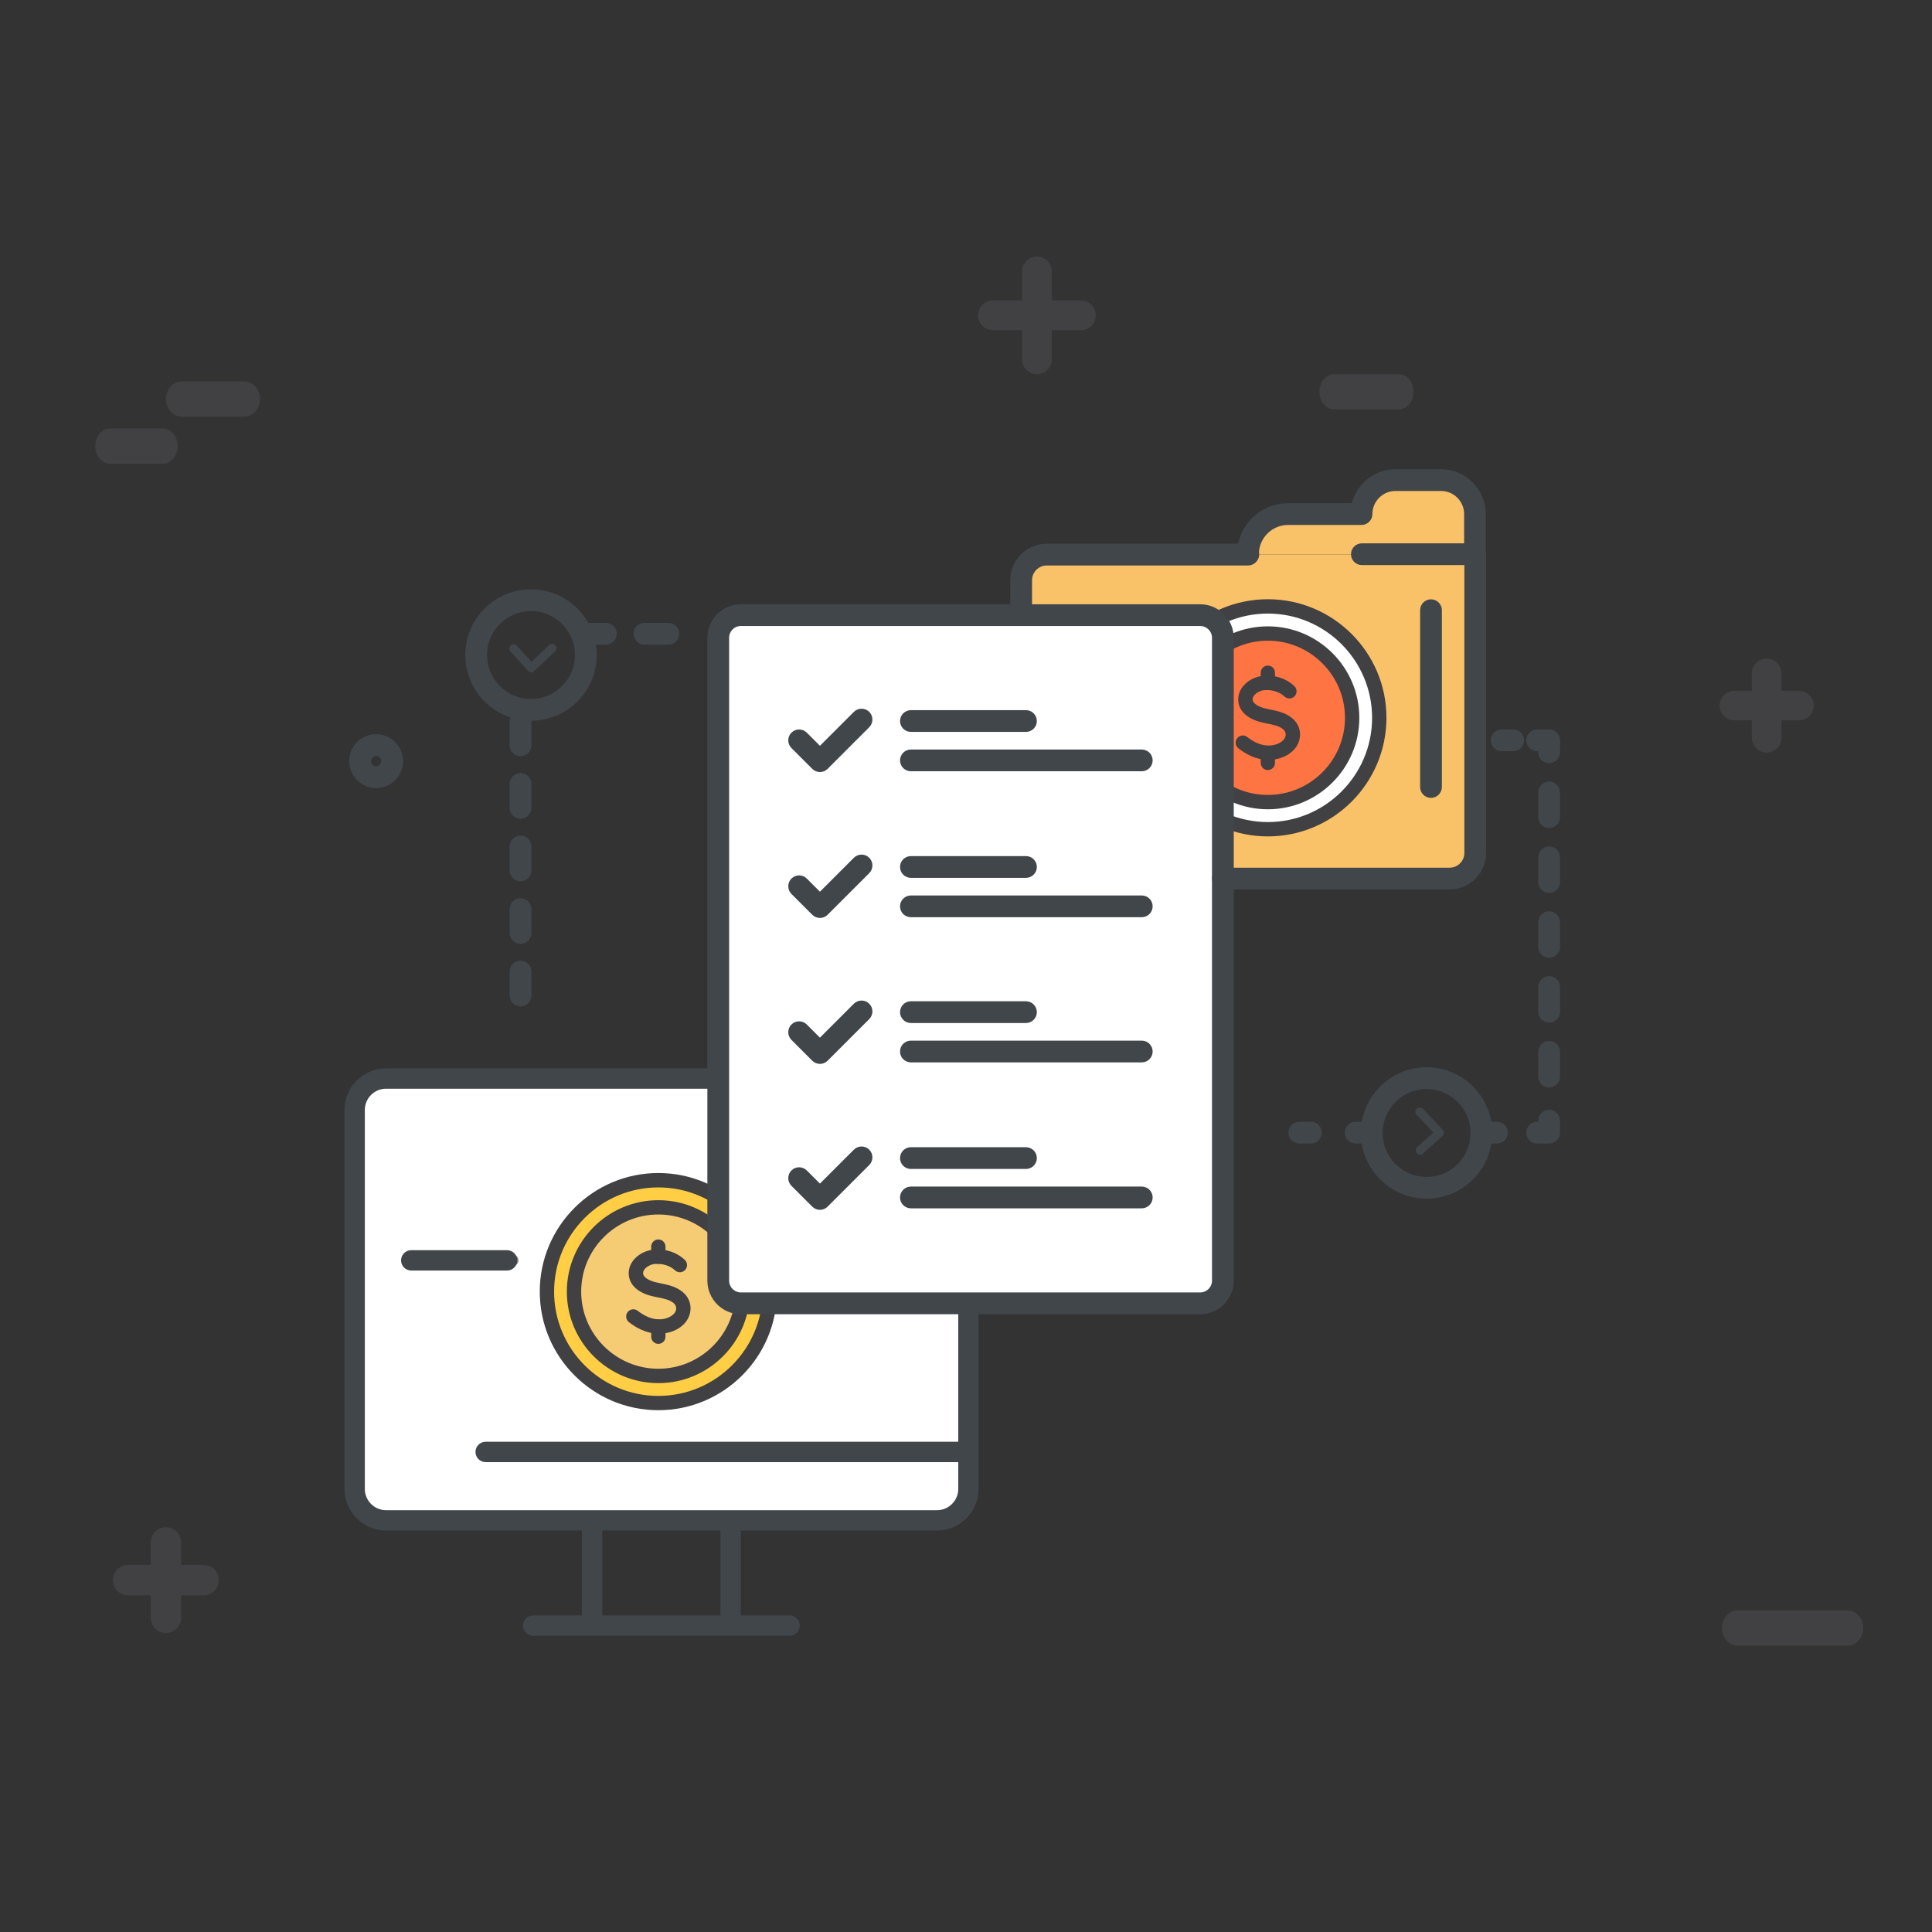 <?xml version="1.0" encoding="utf-8"?>
<!-- Generator: Adobe Illustrator 22.0.1, SVG Export Plug-In . SVG Version: 6.00 Build 0)  -->
<svg version="1.1" id="Layer_1" xmlns="http://www.w3.org/2000/svg" xmlns:xlink="http://www.w3.org/1999/xlink" x="0px" y="0px"
	 viewBox="0 0 50 50" style="enable-background:new 0 0 50 50;" xml:space="preserve">
<rect x="0" y="0" width="50" height="50" fill="#333333" stroke="none"/>
<style type="text/css">
	.st0{fill:#FFFFFF;}
	.st1{fill:#414042;}
	.st2{fill:#9ECFEF;}
	.st3{fill:#FFCE44;}
	.st4{fill:#FFE167;}
	.st5{fill:#F5CC73;}
	.st6{clip-path:url(#SVGID_2_);}
	.st7{clip-path:url(#SVGID_4_);}
	.st8{clip-path:url(#SVGID_6_);}
	.st9{clip-path:url(#SVGID_8_);}
	.st10{clip-path:url(#SVGID_10_);}
	.st11{clip-path:url(#SVGID_12_);}
	.st12{clip-path:url(#SVGID_14_);}
	.st13{clip-path:url(#SVGID_16_);}
	.st14{clip-path:url(#SVGID_18_);}
	.st15{clip-path:url(#SVGID_20_);}
	.st16{clip-path:url(#SVGID_22_);}
	.st17{clip-path:url(#SVGID_24_);}
	.st18{clip-path:url(#SVGID_26_);}
	.st19{clip-path:url(#SVGID_28_);}
	.st20{clip-path:url(#SVGID_30_);}
	.st21{clip-path:url(#SVGID_34_);}
	.st22{clip-path:url(#SVGID_36_);fill:#9ECFEF;}
	.st23{clip-path:url(#SVGID_38_);}
	.st24{clip-path:url(#SVGID_40_);}
	.st25{clip-path:url(#SVGID_42_);}
	.st26{clip-path:url(#SVGID_44_);}
	.st27{clip-path:url(#SVGID_46_);fill:#414042;}
	.st28{clip-path:url(#SVGID_38_);fill-rule:evenodd;clip-rule:evenodd;fill:#414042;}
	.st29{clip-path:url(#SVGID_48_);}
	.st30{clip-path:url(#SVGID_52_);}
	.st31{clip-path:url(#SVGID_56_);}
	.st32{clip-path:url(#SVGID_58_);fill:#F77C4B;}
	.st33{clip-path:url(#SVGID_60_);}
	.st34{clip-path:url(#SVGID_62_);fill:#FFFFFF;}
	.st35{clip-path:url(#SVGID_64_);}
	.st36{clip-path:url(#SVGID_66_);fill:#414042;}
	.st37{clip-path:url(#SVGID_68_);}
	.st38{clip-path:url(#SVGID_70_);fill:#414042;}
	.st39{clip-path:url(#SVGID_72_);}
	.st40{clip-path:url(#SVGID_74_);fill:#414042;}
	.st41{clip-path:url(#SVGID_76_);}
	.st42{clip-path:url(#SVGID_78_);fill:#F77C4B;}
	.st43{clip-path:url(#SVGID_80_);}
	.st44{clip-path:url(#SVGID_82_);fill:#FFFFFF;}
	.st45{clip-path:url(#SVGID_84_);}
	.st46{clip-path:url(#SVGID_86_);fill:#FFFFFF;}
	.st47{clip-path:url(#SVGID_88_);}
	.st48{clip-path:url(#SVGID_90_);fill:#414042;}
	.st49{clip-path:url(#SVGID_92_);}
	.st50{clip-path:url(#SVGID_94_);fill:#414042;}
	.st51{clip-path:url(#SVGID_96_);}
	.st52{clip-path:url(#SVGID_98_);fill:#414042;}
	.st53{clip-path:url(#SVGID_100_);}
	.st54{clip-path:url(#SVGID_102_);fill:#414042;}
	.st55{clip-path:url(#SVGID_104_);}
	.st56{clip-path:url(#SVGID_106_);fill:#414042;}
	.st57{fill:#41464B;}
	.st58{fill:#4CBED8;}
	.st59{fill:#FF7443;}
	.st60{fill:none;stroke:#359CDB;stroke-width:0.393;stroke-linecap:round;stroke-linejoin:round;stroke-miterlimit:10;}
	.st61{fill:#AFAFAF;}
	.st62{fill:#FED65C;}
	.st63{clip-path:url(#SVGID_108_);}
	.st64{fill:#4CBDD8;}
	.st65{fill:#F9D264;}
	.st66{fill:#F9BB7D;}
	.st67{fill:#41464B;stroke:#414042;stroke-width:0.4;stroke-linecap:round;stroke-linejoin:round;stroke-miterlimit:10;}
	.st68{clip-path:url(#SVGID_110_);}
	.st69{clip-path:url(#SVGID_112_);}
	.st70{clip-path:url(#SVGID_114_);}
	.st71{clip-path:url(#SVGID_116_);}
	.st72{clip-path:url(#SVGID_118_);}
	.st73{clip-path:url(#SVGID_120_);}
	.st74{clip-path:url(#SVGID_122_);}
	.st75{clip-path:url(#SVGID_124_);fill:#414042;}
	.st76{clip-path:url(#SVGID_126_);}
	.st77{clip-path:url(#SVGID_128_);}
	.st78{clip-path:url(#SVGID_130_);}
	.st79{clip-path:url(#SVGID_132_);}
	.st80{clip-path:url(#SVGID_134_);}
	.st81{clip-path:url(#SVGID_136_);}
	.st82{clip-path:url(#SVGID_138_);}
	.st83{clip-path:url(#SVGID_140_);}
	.st84{clip-path:url(#SVGID_142_);}
	.st85{clip-path:url(#SVGID_144_);}
	.st86{clip-path:url(#SVGID_146_);}
	.st87{clip-path:url(#SVGID_148_);}
	.st88{clip-path:url(#SVGID_150_);}
	.st89{clip-path:url(#SVGID_152_);fill:#FFFFFF;}
	.st90{clip-path:url(#SVGID_154_);}
	.st91{clip-path:url(#SVGID_156_);}
	.st92{clip-path:url(#SVGID_158_);}
	.st93{clip-path:url(#SVGID_160_);}
	.st94{clip-path:url(#SVGID_162_);}
	.st95{clip-path:url(#SVGID_164_);}
	.st96{clip-path:url(#SVGID_166_);}
	.st97{clip-path:url(#SVGID_168_);}
	.st98{clip-path:url(#SVGID_170_);}
	.st99{clip-path:url(#SVGID_172_);}
	.st100{clip-path:url(#SVGID_174_);}
	.st101{clip-path:url(#SVGID_176_);}
	.st102{clip-path:url(#SVGID_178_);}
	.st103{clip-path:url(#SVGID_180_);fill:#414042;}
	.st104{clip-path:url(#SVGID_182_);}
	.st105{clip-path:url(#SVGID_184_);}
	.st106{clip-path:url(#SVGID_186_);}
	.st107{clip-path:url(#SVGID_188_);}
	.st108{clip-path:url(#SVGID_190_);}
	.st109{clip-path:url(#SVGID_192_);}
	.st110{fill:#41464B;stroke:#41464B;stroke-width:0.2;stroke-miterlimit:10;}
	.st111{clip-path:url(#SVGID_194_);}
	.st112{clip-path:url(#SVGID_196_);}
	.st113{clip-path:url(#SVGID_198_);}
	.st114{clip-path:url(#SVGID_200_);}
	.st115{clip-path:url(#SVGID_202_);}
	.st116{clip-path:url(#SVGID_204_);}
	.st117{clip-path:url(#SVGID_206_);}
	.st118{clip-path:url(#SVGID_208_);fill:#414042;}
	.st119{clip-path:url(#SVGID_210_);}
	.st120{clip-path:url(#SVGID_212_);}
	.st121{clip-path:url(#SVGID_214_);}
	.st122{clip-path:url(#SVGID_216_);}
	.st123{clip-path:url(#SVGID_218_);}
	.st124{clip-path:url(#SVGID_220_);}
	.st125{clip-path:url(#SVGID_222_);}
	.st126{clip-path:url(#SVGID_224_);}
	.st127{clip-path:url(#SVGID_226_);}
	.st128{clip-path:url(#SVGID_228_);}
	.st129{clip-path:url(#SVGID_230_);}
	.st130{clip-path:url(#SVGID_232_);}
	.st131{clip-path:url(#SVGID_234_);}
	.st132{clip-path:url(#SVGID_236_);fill:#414042;}
	.st133{clip-path:url(#SVGID_238_);}
	.st134{clip-path:url(#SVGID_240_);}
	.st135{clip-path:url(#SVGID_242_);}
	.st136{clip-path:url(#SVGID_244_);}
	.st137{clip-path:url(#SVGID_246_);}
	.st138{clip-path:url(#SVGID_248_);}
	.st139{fill:#FFD15D;}
	.st140{fill:#475059;}
	.st141{fill:#41464B;stroke:#41464B;stroke-width:0.223;stroke-linecap:round;stroke-linejoin:round;stroke-miterlimit:10;}
	.st142{fill:#41464B;stroke:#41464B;stroke-width:0.223;stroke-miterlimit:10;}
	.st143{fill:#41464B;stroke:#41464B;stroke-width:0.212;stroke-miterlimit:10;}
	.st144{fill:#5FE0ED;}
	.st145{fill:#48515A;}
	.st146{fill:#41464B;stroke:#41464B;stroke-width:0.21;stroke-miterlimit:10;}
	.st147{fill:#41464B;stroke:#41464B;stroke-width:0.21;stroke-linecap:round;stroke-linejoin:round;stroke-miterlimit:10;}
	.st148{fill:#41464B;stroke:#41464B;stroke-width:0.209;stroke-linecap:round;stroke-linejoin:round;stroke-miterlimit:10;}
	.st149{fill:#FDBE11;}
	.st150{fill:#41464B;stroke:#41464B;stroke-width:0.251;stroke-miterlimit:10;}
	.st151{clip-path:url(#SVGID_250_);}
	.st152{clip-path:url(#SVGID_252_);}
	.st153{clip-path:url(#SVGID_254_);}
	.st154{clip-path:url(#SVGID_256_);}
	.st155{clip-path:url(#SVGID_258_);}
	.st156{clip-path:url(#SVGID_260_);}
	.st157{clip-path:url(#SVGID_262_);}
	.st158{clip-path:url(#SVGID_264_);fill:#414042;}
	.st159{clip-path:url(#SVGID_266_);}
	.st160{clip-path:url(#SVGID_268_);}
	.st161{clip-path:url(#SVGID_270_);}
	.st162{clip-path:url(#SVGID_272_);}
	.st163{clip-path:url(#SVGID_274_);}
	.st164{clip-path:url(#SVGID_276_);}
	.st165{clip-path:url(#SVGID_278_);}
	.st166{clip-path:url(#SVGID_280_);}
	.st167{clip-path:url(#SVGID_282_);}
	.st168{clip-path:url(#SVGID_284_);}
	.st169{clip-path:url(#SVGID_286_);}
	.st170{clip-path:url(#SVGID_288_);}
	.st171{clip-path:url(#SVGID_290_);}
	.st172{clip-path:url(#SVGID_292_);fill:#414042;}
	.st173{clip-path:url(#SVGID_294_);}
	.st174{clip-path:url(#SVGID_296_);}
	.st175{clip-path:url(#SVGID_298_);}
	.st176{clip-path:url(#SVGID_300_);}
	.st177{clip-path:url(#SVGID_302_);}
	.st178{clip-path:url(#SVGID_304_);}
	.st179{fill:#DEDEDD;}
	.st180{fill:#41464B;stroke:#41464B;stroke-width:0.233;stroke-miterlimit:10;}
	.st181{fill:#41464B;stroke:#41464B;stroke-width:0.233;stroke-linecap:round;stroke-linejoin:round;stroke-miterlimit:10;}
	.st182{fill:#F58E70;}
	.st183{clip-path:url(#SVGID_306_);}
	.st184{fill:#41464B;stroke:#41464B;stroke-width:0.232;stroke-miterlimit:10;}
	.st185{fill:#FFB936;}
	.st186{fill:#E6E7E8;}
	.st187{clip-path:url(#SVGID_308_);}
	.st188{clip-path:url(#SVGID_310_);}
	.st189{clip-path:url(#SVGID_312_);}
	.st190{clip-path:url(#SVGID_314_);}
	.st191{clip-path:url(#SVGID_316_);}
	.st192{clip-path:url(#SVGID_318_);}
	.st193{clip-path:url(#SVGID_320_);}
	.st194{clip-path:url(#SVGID_322_);fill:#FFFFFF;}
	.st195{clip-path:url(#SVGID_324_);}
	.st196{clip-path:url(#SVGID_326_);}
	.st197{clip-path:url(#SVGID_328_);}
	.st198{clip-path:url(#SVGID_330_);}
	.st199{clip-path:url(#SVGID_332_);}
	.st200{clip-path:url(#SVGID_334_);}
	.st201{clip-path:url(#SVGID_336_);}
	.st202{clip-path:url(#SVGID_338_);}
	.st203{clip-path:url(#SVGID_340_);}
	.st204{clip-path:url(#SVGID_342_);}
	.st205{clip-path:url(#SVGID_344_);}
	.st206{clip-path:url(#SVGID_346_);}
	.st207{clip-path:url(#SVGID_348_);}
	.st208{clip-path:url(#SVGID_350_);fill:#FFFFFF;}
	.st209{clip-path:url(#SVGID_352_);}
	.st210{clip-path:url(#SVGID_354_);}
	.st211{clip-path:url(#SVGID_356_);}
	.st212{clip-path:url(#SVGID_358_);}
	.st213{clip-path:url(#SVGID_360_);}
	.st214{clip-path:url(#SVGID_362_);}
	.st215{clip-path:url(#SVGID_364_);}
	.st216{clip-path:url(#SVGID_366_);}
	.st217{clip-path:url(#SVGID_368_);}
	.st218{clip-path:url(#SVGID_370_);}
	.st219{clip-path:url(#SVGID_372_);}
	.st220{clip-path:url(#SVGID_374_);}
	.st221{clip-path:url(#SVGID_376_);}
	.st222{clip-path:url(#SVGID_378_);fill:#414042;}
	.st223{clip-path:url(#SVGID_380_);}
	.st224{clip-path:url(#SVGID_382_);}
	.st225{clip-path:url(#SVGID_384_);}
	.st226{clip-path:url(#SVGID_386_);}
	.st227{clip-path:url(#SVGID_388_);}
	.st228{clip-path:url(#SVGID_390_);}
	.st229{clip-path:url(#SVGID_392_);}
	.st230{clip-path:url(#SVGID_394_);}
	.st231{clip-path:url(#SVGID_396_);}
	.st232{clip-path:url(#SVGID_398_);}
	.st233{clip-path:url(#SVGID_400_);}
	.st234{clip-path:url(#SVGID_402_);}
	.st235{clip-path:url(#SVGID_404_);}
	.st236{clip-path:url(#SVGID_406_);fill:#414042;}
	.st237{clip-path:url(#SVGID_408_);}
	.st238{clip-path:url(#SVGID_410_);}
	.st239{clip-path:url(#SVGID_412_);}
	.st240{clip-path:url(#SVGID_414_);}
	.st241{clip-path:url(#SVGID_416_);}
	.st242{clip-path:url(#SVGID_418_);}
	.st243{fill:#F9C269;}
	.st244{fill:#7F7F7F;}
	.st245{fill:none;stroke:#41464B;stroke-width:0.223;stroke-linecap:round;stroke-linejoin:round;stroke-miterlimit:10;}
	.st246{clip-path:url(#SVGID_420_);}
	.st247{clip-path:url(#SVGID_422_);}
	.st248{clip-path:url(#SVGID_424_);}
	.st249{clip-path:url(#SVGID_426_);}
	.st250{clip-path:url(#SVGID_428_);}
	.st251{clip-path:url(#SVGID_430_);}
	.st252{clip-path:url(#SVGID_432_);}
	.st253{clip-path:url(#SVGID_434_);fill:#414042;}
	.st254{clip-path:url(#SVGID_436_);}
	.st255{clip-path:url(#SVGID_438_);}
	.st256{clip-path:url(#SVGID_440_);}
	.st257{clip-path:url(#SVGID_442_);}
	.st258{clip-path:url(#SVGID_444_);}
	.st259{clip-path:url(#SVGID_446_);}
	.st260{fill:#F79F63;}
</style>
<g>
	<defs>
		<path id="SVGID_29_" d="M84.733-37.439v0.305c0.421-0.042,0.829-0.145,1.218-0.305H84.733z"/>
	</defs>
	<clipPath id="SVGID_2_">
		<use xlink:href="#SVGID_29_"  style="overflow:visible;"/>
	</clipPath>
	<g class="st6">
		<defs>
			<rect id="SVGID_31_" x="-227.496" y="-162.635" width="416.103" height="501.394"/>
		</defs>
		<clipPath id="SVGID_4_">
			<use xlink:href="#SVGID_31_"  style="overflow:visible;"/>
		</clipPath>
	</g>
</g>
<g>
	<defs>
		<path id="SVGID_33_" d="M84.124-38.426h3.047c0.104-0.077,0.206-0.157,0.304-0.242v-1.318c0-0.743-0.604-1.345-1.349-1.345h-2.019
			c0.315,0,0.612-0.078,0.873-0.216c0.592-0.312,0.995-0.932,0.995-1.646c0-1.029-0.836-1.862-1.868-1.862
			c-1.032,0-1.868,0.834-1.868,1.862c0,0.727,0.418,1.357,1.028,1.663c0.252,0.127,0.538,0.198,0.84,0.198h-1.985
			c-0.745,0-1.349,0.602-1.349,1.345v1.329c0.809,0.691,1.837,1.136,2.965,1.218v-0.603C83.738-38.254,83.911-38.426,84.124-38.426"
			/>
	</defs>
	<clipPath id="SVGID_6_">
		<use xlink:href="#SVGID_33_"  style="overflow:visible;"/>
	</clipPath>
	<g class="st8">
		<defs>
			<rect id="SVGID_35_" x="-227.496" y="-162.635" width="416.103" height="501.394"/>
		</defs>
		<clipPath id="SVGID_8_">
			<use xlink:href="#SVGID_35_"  style="overflow:visible;"/>
		</clipPath>
	</g>
</g>
<g>
	<defs>
		<rect id="SVGID_37_" x="80.775" y="-41.393" width="26.91" height="27.875"/>
	</defs>
	<clipPath id="SVGID_10_">
		<use xlink:href="#SVGID_37_"  style="overflow:visible;"/>
	</clipPath>
	<g class="st10">
		<defs>
			<rect id="SVGID_39_" x="-227.496" y="-162.635" width="416.103" height="501.394"/>
		</defs>
		<clipPath id="SVGID_12_">
			<use xlink:href="#SVGID_39_"  style="overflow:visible;"/>
		</clipPath>
	</g>
</g>
<g>
	<defs>
		<path id="SVGID_391_" d="M4.688,41.869v-0.582H5.27c0.218,0,0.394-0.177,0.394-0.394c0-0.218-0.177-0.394-0.394-0.394H4.688
			v-0.582c0-0.218-0.177-0.394-0.394-0.394c-0.218,0-0.394,0.177-0.394,0.394v0.582H3.317c-0.218,0-0.394,0.177-0.394,0.394
			c0,0.218,0.177,0.394,0.394,0.394h0.582v0.582c0,0.218,0.177,0.394,0.394,0.394C4.512,42.263,4.688,42.086,4.688,41.869"/>
	</defs>
	<clipPath id="SVGID_14_">
		<use xlink:href="#SVGID_391_"  style="overflow:visible;"/>
	</clipPath>
	<g class="st12">
		<defs>
			<rect id="SVGID_393_" x="2.923" y="9.06" width="44.778" height="35.335"/>
		</defs>
		<clipPath id="SVGID_16_">
			<use xlink:href="#SVGID_393_"  style="overflow:visible;"/>
		</clipPath>
		<g class="st13">
			<rect x="1.4" y="37.998" class="st1" width="5.788" height="5.788"/>
		</g>
	</g>
</g>
<g>
	<defs>
		<path id="SVGID_395_" d="M2.856,12.002h1.353c0.215,0,0.39-0.205,0.39-0.457c0-0.252-0.174-0.457-0.39-0.457H2.856
			c-0.215,0-0.39,0.205-0.39,0.457C2.466,11.798,2.641,12.002,2.856,12.002"/>
	</defs>
	<clipPath id="SVGID_18_">
		<use xlink:href="#SVGID_395_"  style="overflow:visible;"/>
	</clipPath>
	<g class="st14">
		<defs>
			<rect id="SVGID_397_" x="2.161" y="-0.487" width="44.778" height="35.335"/>
		</defs>
		<clipPath id="SVGID_20_">
			<use xlink:href="#SVGID_397_"  style="overflow:visible;"/>
		</clipPath>
		<g class="st15">
			<rect x="0.943" y="9.565" class="st1" width="5.178" height="3.96"/>
		</g>
	</g>
</g>
<g>
	<defs>
		<path id="SVGID_399_" d="M6.319,10.784c0.227,0,0.411-0.205,0.411-0.457c0-0.252-0.184-0.457-0.411-0.457H4.705
			c-0.227,0-0.411,0.205-0.411,0.457c0,0.252,0.184,0.457,0.411,0.457H6.319z"/>
	</defs>
	<clipPath id="SVGID_22_">
		<use xlink:href="#SVGID_399_"  style="overflow:visible;"/>
	</clipPath>
	<g class="st16">
		<defs>
			<rect id="SVGID_401_" x="2.161" y="-0.487" width="44.778" height="35.335"/>
		</defs>
		<clipPath id="SVGID_24_">
			<use xlink:href="#SVGID_401_"  style="overflow:visible;"/>
		</clipPath>
		<g class="st17">
			<rect x="2.771" y="8.347" class="st1" width="5.483" height="3.96"/>
		</g>
	</g>
</g>
<g>
	<defs>
		<path id="SVGID_403_" d="M25.698,8.547h0.751v0.751c0,0.213,0.173,0.386,0.386,0.386c0.213,0,0.386-0.173,0.386-0.386V8.547h0.751
			c0.213,0,0.386-0.173,0.386-0.386c0-0.213-0.173-0.386-0.386-0.386h-0.751V7.024c0-0.213-0.173-0.386-0.386-0.386
			c-0.213,0-0.386,0.173-0.386,0.386v0.751h-0.751c-0.213,0-0.386,0.173-0.386,0.386C25.312,8.375,25.485,8.547,25.698,8.547"/>
	</defs>
	<clipPath id="SVGID_26_">
		<use xlink:href="#SVGID_403_"  style="overflow:visible;"/>
	</clipPath>
	<g class="st18">
		<defs>
			<rect id="SVGID_405_" x="2.161" y="6.638" width="44.778" height="35.335"/>
		</defs>
		<clipPath id="SVGID_28_">
			<use xlink:href="#SVGID_405_"  style="overflow:visible;"/>
		</clipPath>
		<rect x="23.789" y="5.115" style="clip-path:url(#SVGID_28_);fill:#414042;" width="6.092" height="6.092"/>
	</g>
</g>
<g>
	<defs>
		<path id="SVGID_407_" d="M44.886,18.643h0.451v0.451c0,0.212,0.172,0.384,0.384,0.384c0.212,0,0.384-0.172,0.384-0.384v-0.451
			h0.451c0.212,0,0.384-0.172,0.384-0.383c0-0.212-0.172-0.383-0.384-0.383h-0.451v-0.451c0-0.212-0.172-0.383-0.384-0.383
			c-0.212,0-0.384,0.172-0.384,0.383v0.451h-0.451c-0.212,0-0.384,0.172-0.384,0.383C44.503,18.471,44.675,18.643,44.886,18.643"/>
	</defs>
	<clipPath id="SVGID_30_">
		<use xlink:href="#SVGID_407_"  style="overflow:visible;"/>
	</clipPath>
	<g class="st20">
		<defs>
			<rect id="SVGID_409_" x="2.161" y="3.638" width="44.778" height="35.335"/>
		</defs>
		<clipPath id="SVGID_32_">
			<use xlink:href="#SVGID_409_"  style="overflow:visible;"/>
		</clipPath>
		<g style="clip-path:url(#SVGID_32_);">
			<rect x="42.98" y="15.518" class="st1" width="5.483" height="5.483"/>
		</g>
	</g>
</g>
<g>
	<defs>
		<path id="SVGID_411_" d="M48.221,42.133c0-0.252-0.183-0.457-0.408-0.457h-2.84c-0.225,0-0.408,0.205-0.408,0.457
			s0.183,0.457,0.408,0.457h2.84C48.039,42.59,48.221,42.386,48.221,42.133"/>
	</defs>
	<clipPath id="SVGID_34_">
		<use xlink:href="#SVGID_411_"  style="overflow:visible;"/>
	</clipPath>
	<g class="st21">
		<defs>
			<rect id="SVGID_413_" x="3.443" y="10.911" width="44.778" height="35.335"/>
		</defs>
		<clipPath id="SVGID_36_">
			<use xlink:href="#SVGID_413_"  style="overflow:visible;"/>
		</clipPath>
		<g style="clip-path:url(#SVGID_36_);">
			<rect x="43.043" y="40.153" class="st1" width="6.702" height="3.96"/>
		</g>
	</g>
</g>
<g>
	<defs>
		<path id="SVGID_415_" d="M34.532,10.598h1.665c0.213,0,0.386-0.205,0.386-0.457c0-0.252-0.173-0.457-0.386-0.457h-1.665
			c-0.213,0-0.386,0.205-0.386,0.457C34.146,10.394,34.319,10.598,34.532,10.598"/>
	</defs>
	<clipPath id="SVGID_38_">
		<use xlink:href="#SVGID_415_"  style="overflow:visible;"/>
	</clipPath>
	<g class="st23">
		<defs>
			<rect id="SVGID_417_" x="2.161" y="6.638" width="44.778" height="35.335"/>
		</defs>
		<clipPath id="SVGID_40_">
			<use xlink:href="#SVGID_417_"  style="overflow:visible;"/>
		</clipPath>
		<g class="st24">
			<rect x="32.623" y="8.161" class="st1" width="5.483" height="3.96"/>
		</g>
	</g>
</g>
<g>
	<g>
		<path class="st243" d="M27.09,14.353c-0.366,0-0.662,0.296-0.662,0.662v0.77l4.796,0.134c0.426-0.059,0.566,0.138,0.424,0.588
			l0,6.229h5.868c0.366,0,0.662-0.296,0.662-0.662v-7.721h-5.881H27.09z"/>
	</g>
	<g>
		<g>
			<circle class="st0" cx="32.811" cy="18.577" r="2.883"/>
		</g>
		<g>
			<circle class="st4" cx="32.811" cy="18.577" r="2.182"/>
		</g>
		<g>
			<path class="st59" d="M32.811,20.759c-1.203,0-2.182-0.979-2.182-2.182c0-1.203,0.979-2.182,2.182-2.182
				c1.203,0,2.182,0.979,2.182,2.182C34.993,19.78,34.015,20.759,32.811,20.759z"/>
		</g>
		<g>
			<path class="st1" d="M32.812,21.576c-1.653,0-2.998-1.345-2.998-2.998s1.345-2.998,2.998-2.998c1.653,0,2.998,1.345,2.998,2.998
				S34.465,21.576,32.812,21.576z M32.812,15.809c-1.527,0-2.768,1.242-2.768,2.768c0,1.527,1.242,2.768,2.768,2.768
				c1.526,0,2.768-1.242,2.768-2.768C35.58,17.051,34.338,15.809,32.812,15.809z"/>
			<path class="st1" d="M32.812,21.646c-1.692,0-3.069-1.377-3.069-3.069c0-1.692,1.377-3.069,3.069-3.069
				c1.692,0,3.069,1.376,3.069,3.069C35.88,20.269,34.504,21.646,32.812,21.646z M32.812,15.649c-1.614,0-2.928,1.313-2.928,2.928
				s1.314,2.928,2.928,2.928c1.614,0,2.928-1.314,2.928-2.928S34.426,15.649,32.812,15.649z M32.812,21.416
				c-1.565,0-2.839-1.273-2.839-2.839c0-1.565,1.273-2.838,2.839-2.838c1.565,0,2.838,1.273,2.838,2.838
				C35.65,20.142,34.377,21.416,32.812,21.416z M32.812,15.879c-1.488,0-2.698,1.21-2.698,2.698c0,1.488,1.21,2.698,2.698,2.698
				c1.487,0,2.698-1.21,2.698-2.698C35.509,17.09,34.299,15.879,32.812,15.879z"/>
		</g>
		<g>
			<path class="st1" d="M32.812,20.874c-1.267,0-2.297-1.03-2.297-2.297s1.031-2.297,2.297-2.297c1.267,0,2.297,1.03,2.297,2.297
				S34.078,20.874,32.812,20.874z M32.812,16.51c-1.14,0-2.067,0.927-2.067,2.067s0.927,2.067,2.067,2.067
				c1.139,0,2.067-0.927,2.067-2.067S33.951,16.51,32.812,16.51z"/>
			<path class="st1" d="M32.812,20.944c-1.305,0-2.368-1.062-2.368-2.367s1.062-2.367,2.368-2.367c1.305,0,2.367,1.062,2.367,2.367
				S34.117,20.944,32.812,20.944z M32.812,16.351c-1.228,0-2.227,0.999-2.227,2.226s0.999,2.226,2.227,2.226
				c1.228,0,2.226-0.999,2.226-2.226S34.039,16.351,32.812,16.351z M32.812,20.714c-1.179,0-2.138-0.959-2.138-2.137
				c0-1.178,0.959-2.137,2.138-2.137c1.178,0,2.137,0.959,2.137,2.137C34.949,19.755,33.99,20.714,32.812,20.714z M32.812,16.581
				c-1.101,0-1.997,0.896-1.997,1.996s0.896,1.996,1.997,1.996c1.101,0,1.996-0.896,1.996-1.996S33.912,16.581,32.812,16.581z"/>
		</g>
		<g>
			<path class="st1" d="M32.823,19.596c-0.308-0.003-0.567-0.157-0.73-0.286c-0.05-0.039-0.059-0.112-0.019-0.161
				c0.04-0.05,0.112-0.059,0.161-0.019c0.135,0.106,0.347,0.234,0.589,0.236c0.146,0,0.284-0.042,0.386-0.117
				c0.082-0.059,0.132-0.146,0.134-0.233c0.002-0.077-0.032-0.147-0.098-0.202c-0.114-0.093-0.269-0.125-0.432-0.158
				c-0.05-0.01-0.1-0.02-0.148-0.032c-0.354-0.087-0.555-0.28-0.551-0.532c0.005-0.287,0.283-0.494,0.549-0.528
				c0.293-0.038,0.585,0.053,0.783,0.242c0.046,0.044,0.048,0.117,0.004,0.163c-0.044,0.046-0.117,0.047-0.163,0.004
				c-0.146-0.139-0.372-0.207-0.596-0.18c-0.144,0.018-0.345,0.134-0.348,0.304c-0.003,0.197,0.286,0.283,0.375,0.304
				c0.045,0.011,0.092,0.021,0.139,0.03c0.175,0.035,0.374,0.076,0.532,0.205c0.122,0.1,0.187,0.237,0.182,0.387
				c-0.005,0.158-0.09,0.312-0.229,0.411C33.205,19.539,33.019,19.596,32.823,19.596z"/>
			<path class="st1" d="M32.823,19.667L32.823,19.667c-0.329-0.003-0.602-0.166-0.774-0.301c-0.039-0.031-0.064-0.075-0.069-0.124
				c-0.006-0.049,0.008-0.098,0.039-0.137c0.031-0.039,0.076-0.064,0.125-0.07c0.049-0.004,0.097,0.009,0.135,0.039
				c0.126,0.099,0.324,0.219,0.546,0.221c0.131,0,0.253-0.036,0.343-0.103c0.065-0.046,0.104-0.113,0.106-0.178
				c0.002-0.056-0.023-0.104-0.072-0.145c-0.101-0.082-0.247-0.112-0.401-0.143l-0.022-0.004c-0.044-0.009-0.087-0.018-0.129-0.028
				c-0.389-0.095-0.609-0.314-0.605-0.602c0.006-0.326,0.315-0.559,0.611-0.597c0.313-0.042,0.626,0.057,0.841,0.261
				c0.074,0.07,0.077,0.188,0.007,0.262c-0.07,0.075-0.187,0.077-0.262,0.007c-0.13-0.124-0.338-0.184-0.539-0.162
				c-0.118,0.015-0.284,0.112-0.286,0.235c-0.002,0.115,0.172,0.198,0.321,0.235c0.04,0.01,0.08,0.018,0.122,0.027
				c0.198,0.04,0.405,0.082,0.577,0.223c0.139,0.114,0.214,0.271,0.208,0.443c-0.005,0.18-0.102,0.354-0.258,0.466
				C33.234,19.605,33.034,19.667,32.823,19.667z M32.164,19.176c-0.001,0-0.003,0-0.005,0c-0.012,0.001-0.023,0.008-0.031,0.017
				c-0.007,0.009-0.011,0.021-0.009,0.033c0.002,0.012,0.008,0.022,0.017,0.03c0.155,0.122,0.399,0.268,0.687,0.271
				c0.181,0,0.352-0.052,0.481-0.147c0.121-0.087,0.196-0.22,0.2-0.357c0.004-0.127-0.052-0.245-0.156-0.33
				c-0.145-0.119-0.334-0.157-0.502-0.191c-0.058-0.012-0.101-0.021-0.142-0.031c-0.101-0.025-0.432-0.125-0.428-0.374
				c0.004-0.219,0.247-0.352,0.409-0.372c0.248-0.029,0.491,0.045,0.653,0.199c0.019,0.017,0.047,0.016,0.063-0.002
				c0.017-0.018,0.016-0.046-0.001-0.064c-0.184-0.174-0.453-0.257-0.726-0.223c-0.236,0.03-0.483,0.21-0.488,0.46
				c-0.004,0.216,0.178,0.385,0.497,0.463c0.04,0.01,0.082,0.019,0.124,0.027l0.021,0.004c0.172,0.035,0.334,0.068,0.463,0.172
				c0.083,0.068,0.127,0.16,0.124,0.258c-0.003,0.109-0.065,0.216-0.164,0.287c-0.113,0.084-0.265,0.13-0.427,0.13
				c-0.262-0.003-0.489-0.138-0.633-0.251C32.183,19.179,32.174,19.176,32.164,19.176z"/>
		</g>
		<g>
			<path class="st1" d="M32.812,17.788c-0.064,0-0.115-0.052-0.115-0.115v-0.262c0-0.064,0.052-0.115,0.115-0.115
				c0.064,0,0.115,0.052,0.115,0.115v0.262C32.927,17.736,32.875,17.788,32.812,17.788z"/>
			<path class="st1" d="M32.812,17.858c-0.102,0-0.185-0.083-0.185-0.185v-0.262c0-0.102,0.083-0.185,0.185-0.185
				c0.102,0,0.185,0.083,0.185,0.185v0.262C32.997,17.775,32.914,17.858,32.812,17.858z M32.812,17.366
				c-0.025,0-0.045,0.02-0.045,0.045v0.262c0,0.049,0.089,0.049,0.089,0v-0.262C32.856,17.386,32.836,17.366,32.812,17.366z"/>
		</g>
		<g>
			<path class="st1" d="M32.812,19.858c-0.064,0-0.115-0.052-0.115-0.115v-0.262c0-0.064,0.052-0.115,0.115-0.115
				c0.064,0,0.115,0.052,0.115,0.115v0.262C32.927,19.807,32.875,19.858,32.812,19.858z"/>
			<path class="st1" d="M32.812,19.929c-0.102,0-0.185-0.083-0.185-0.185v-0.262c0-0.102,0.083-0.185,0.185-0.185
				c0.102,0,0.185,0.083,0.185,0.185v0.262C32.997,19.846,32.914,19.929,32.812,19.929z M32.812,19.437
				c-0.025,0-0.045,0.02-0.045,0.045v0.262c0,0.049,0.089,0.049,0.089,0v-0.262C32.856,19.457,32.836,19.437,32.812,19.437z"/>
		</g>
	</g>
	<g>
		<path class="st243" d="M37.293,12.435h-1.179c-0.486,0-0.879,0.394-0.879,0.879v0h-1.899c-0.574,0-1.039,0.46-1.039,1.039h0.01
			h2.938h2.918v-1.049l0.005,0.005C38.168,12.823,37.779,12.435,37.293,12.435z"/>
	</g>
	<g>
		<path class="st0" d="M9.992,28.064c-0.365,0-0.662,0.297-0.662,0.662v9.807c0,0.365,0.297,0.662,0.662,0.662h14.257
			c0.365,0,0.662-0.297,0.662-0.662v-9.807c0-0.365-0.297-0.662-0.662-0.662H9.992z"/>
		<g>
			<path class="st142" d="M24.248,39.498H9.992c-0.532,0-0.965-0.433-0.965-0.965v-9.807c0-0.532,0.433-0.965,0.965-0.965h14.257
				c0.532,0,0.965,0.433,0.965,0.965v9.807C25.213,39.065,24.78,39.498,24.248,39.498z M9.992,28.064
				c-0.365,0-0.662,0.297-0.662,0.662v9.807c0,0.365,0.297,0.662,0.662,0.662h14.257c0.365,0,0.662-0.297,0.662-0.662v-9.807
				c0-0.365-0.297-0.662-0.662-0.662H9.992z"/>
		</g>
		<g>
			<g>
				<g>
					<path class="st142" d="M15.324,42.213c-0.084,0-0.152-0.068-0.152-0.152v-2.675c0-0.084,0.068-0.152,0.152-0.152
						c0.084,0,0.152,0.068,0.152,0.152v2.675C15.476,42.145,15.408,42.213,15.324,42.213z"/>
				</g>
				<g>
					<path class="st142" d="M18.909,42.213c-0.084,0-0.152-0.068-0.152-0.152v-2.675c0-0.084,0.068-0.152,0.152-0.152
						c0.084,0,0.152,0.068,0.152,0.152v2.675C19.061,42.145,18.993,42.213,18.909,42.213z"/>
				</g>
			</g>
			<g>
				<path class="st142" d="M20.434,42.222H13.8c-0.084,0-0.152-0.068-0.152-0.152s0.068-0.152,0.152-0.152h6.634
					c0.084,0,0.152,0.068,0.152,0.152S20.518,42.222,20.434,42.222z"/>
			</g>
		</g>
		<g>
			<path class="st142" d="M25.053,37.728H12.569c-0.084,0-0.152-0.068-0.152-0.152c0-0.084,0.068-0.152,0.152-0.152h12.484
				c0.084,0,0.152,0.068,0.152,0.152C25.204,37.66,25.137,37.728,25.053,37.728z"/>
		</g>
		<g>
			<path class="st244" d="M13.265,32.77h-2.479c-0.084,0-0.152-0.068-0.152-0.152s0.068-0.152,0.152-0.152h2.479
				c0.084,0,0.152,0.068,0.152,0.152S13.348,32.77,13.265,32.77z"/>
		</g>
		<g>
			<g>
				<path class="st142" d="M13.122,32.77h-2.479c-0.084,0-0.152-0.068-0.152-0.152s0.068-0.152,0.152-0.152h2.479
					c0.084,0,0.152,0.068,0.152,0.152S13.206,32.77,13.122,32.77z"/>
			</g>
			<g>
				<path class="st142" d="M23.573,32.77h-2.479c-0.084,0-0.152-0.068-0.152-0.152s0.068-0.152,0.152-0.152h2.479
					c0.084,0,0.152,0.068,0.152,0.152S23.656,32.77,23.573,32.77z"/>
			</g>
		</g>
		<g>
			<g>
				<circle class="st3" cx="17.038" cy="33.427" r="2.883"/>
			</g>
			<g>
				<circle class="st4" cx="17.038" cy="33.427" r="2.182"/>
			</g>
			<g>
				<path class="st5" d="M17.038,35.609c-1.203,0-2.182-0.979-2.182-2.182c0-1.203,0.979-2.182,2.182-2.182
					c1.203,0,2.182,0.979,2.182,2.182C19.22,34.631,18.241,35.609,17.038,35.609z"/>
			</g>
			<g>
				<path class="st1" d="M17.038,36.426c-1.653,0-2.998-1.345-2.998-2.998c0-1.653,1.345-2.998,2.998-2.998s2.998,1.345,2.998,2.998
					C20.036,35.081,18.691,36.426,17.038,36.426z M17.038,30.659c-1.527,0-2.768,1.242-2.768,2.768c0,1.527,1.242,2.768,2.768,2.768
					c1.526,0,2.768-1.242,2.768-2.768C19.806,31.901,18.564,30.659,17.038,30.659z"/>
				<path class="st1" d="M17.038,36.496c-1.692,0-3.069-1.377-3.069-3.069c0-1.692,1.377-3.069,3.069-3.069
					c1.692,0,3.069,1.376,3.069,3.069C20.107,35.119,18.73,36.496,17.038,36.496z M17.038,30.5c-1.614,0-2.928,1.313-2.928,2.928
					c0,1.614,1.314,2.928,2.928,2.928c1.614,0,2.928-1.314,2.928-2.928C19.966,31.813,18.653,30.5,17.038,30.5z M17.038,36.266
					c-1.565,0-2.839-1.273-2.839-2.839c0-1.565,1.273-2.838,2.839-2.838c1.565,0,2.838,1.273,2.838,2.838
					C19.877,34.993,18.603,36.266,17.038,36.266z M17.038,30.73c-1.488,0-2.698,1.21-2.698,2.698c0,1.488,1.21,2.698,2.698,2.698
					c1.487,0,2.698-1.21,2.698-2.698C19.736,31.94,18.526,30.73,17.038,30.73z"/>
			</g>
			<g>
				<path class="st1" d="M17.038,35.724c-1.267,0-2.297-1.03-2.297-2.297c0-1.267,1.031-2.297,2.297-2.297s2.297,1.03,2.297,2.297
					C19.335,34.694,18.305,35.724,17.038,35.724z M17.038,31.361c-1.14,0-2.067,0.927-2.067,2.067s0.927,2.067,2.067,2.067
					c1.139,0,2.067-0.927,2.067-2.067S18.178,31.361,17.038,31.361z"/>
				<path class="st1" d="M17.038,35.795c-1.305,0-2.368-1.062-2.368-2.367c0-1.305,1.062-2.367,2.368-2.367s2.367,1.062,2.367,2.367
					C19.405,34.733,18.343,35.795,17.038,35.795z M17.038,31.201c-1.228,0-2.227,0.999-2.227,2.226c0,1.228,0.999,2.226,2.227,2.226
					c1.228,0,2.226-0.999,2.226-2.226C19.265,32.2,18.266,31.201,17.038,31.201z M17.038,35.565c-1.179,0-2.138-0.959-2.138-2.137
					c0-1.178,0.959-2.137,2.138-2.137c1.178,0,2.137,0.959,2.137,2.137C19.175,34.606,18.216,35.565,17.038,35.565z M17.038,31.431
					c-1.101,0-1.997,0.896-1.997,1.996s0.896,1.996,1.997,1.996c1.101,0,1.996-0.896,1.996-1.996S18.139,31.431,17.038,31.431z"/>
			</g>
			<g>
				<path class="st1" d="M17.049,34.447c-0.308-0.003-0.567-0.157-0.73-0.286C16.269,34.122,16.26,34.049,16.3,34
					c0.04-0.05,0.112-0.059,0.161-0.019c0.135,0.106,0.347,0.234,0.589,0.236c0.146,0,0.284-0.042,0.386-0.117
					c0.082-0.059,0.132-0.146,0.134-0.233c0.002-0.077-0.032-0.147-0.098-0.202c-0.114-0.093-0.269-0.125-0.432-0.158
					c-0.05-0.01-0.1-0.02-0.148-0.032c-0.354-0.087-0.555-0.28-0.551-0.532c0.005-0.287,0.283-0.494,0.549-0.528
					c0.293-0.038,0.585,0.053,0.783,0.242c0.046,0.044,0.048,0.117,0.004,0.163s-0.117,0.047-0.163,0.004
					c-0.146-0.139-0.372-0.207-0.596-0.18c-0.144,0.018-0.345,0.134-0.348,0.304c-0.003,0.197,0.286,0.283,0.375,0.304
					c0.045,0.011,0.092,0.021,0.139,0.03c0.175,0.035,0.374,0.076,0.532,0.205c0.122,0.1,0.187,0.237,0.182,0.387
					c-0.005,0.158-0.09,0.312-0.229,0.411C17.431,34.389,17.246,34.447,17.049,34.447z"/>
				<path class="st1" d="M17.049,34.517L17.049,34.517c-0.329-0.003-0.602-0.166-0.774-0.301c-0.039-0.031-0.064-0.075-0.069-0.124
					c-0.006-0.049,0.008-0.098,0.039-0.137c0.031-0.039,0.076-0.064,0.125-0.07c0.049-0.004,0.097,0.009,0.135,0.039
					c0.126,0.099,0.324,0.219,0.546,0.221c0.131,0,0.253-0.036,0.343-0.103c0.065-0.046,0.104-0.113,0.106-0.178
					c0.002-0.056-0.023-0.104-0.072-0.145c-0.101-0.082-0.247-0.112-0.401-0.143l-0.022-0.004c-0.044-0.009-0.087-0.018-0.129-0.028
					c-0.389-0.095-0.609-0.314-0.605-0.602c0.006-0.326,0.315-0.559,0.611-0.597c0.313-0.042,0.626,0.057,0.841,0.261
					c0.074,0.07,0.077,0.188,0.007,0.262c-0.07,0.075-0.187,0.077-0.262,0.007c-0.13-0.124-0.338-0.184-0.539-0.162
					c-0.118,0.015-0.284,0.112-0.286,0.235c-0.002,0.115,0.172,0.198,0.321,0.235c0.04,0.01,0.08,0.018,0.122,0.027
					c0.198,0.04,0.405,0.082,0.577,0.223c0.139,0.114,0.214,0.271,0.208,0.443c-0.005,0.18-0.102,0.354-0.258,0.466
					C17.461,34.455,17.26,34.517,17.049,34.517z M16.39,34.026c-0.001,0-0.003,0-0.005,0c-0.012,0.001-0.023,0.008-0.031,0.017
					c-0.007,0.009-0.011,0.021-0.009,0.033c0.002,0.012,0.008,0.022,0.017,0.03c0.155,0.122,0.399,0.268,0.687,0.271
					c0.181,0,0.352-0.052,0.481-0.147c0.121-0.087,0.196-0.22,0.2-0.357c0.004-0.127-0.052-0.245-0.156-0.33
					c-0.145-0.119-0.335-0.157-0.502-0.191c-0.058-0.012-0.101-0.021-0.142-0.031c-0.101-0.025-0.432-0.125-0.428-0.374
					c0.004-0.219,0.247-0.352,0.409-0.372c0.248-0.029,0.491,0.045,0.653,0.199c0.019,0.017,0.047,0.016,0.063-0.002
					c0.017-0.018,0.016-0.046-0.001-0.064c-0.184-0.174-0.453-0.257-0.726-0.223c-0.236,0.03-0.483,0.21-0.488,0.46
					c-0.004,0.216,0.178,0.385,0.497,0.463c0.04,0.01,0.082,0.019,0.124,0.027l0.021,0.004c0.172,0.035,0.335,0.068,0.463,0.172
					c0.083,0.068,0.127,0.16,0.124,0.258c-0.003,0.109-0.065,0.216-0.164,0.287c-0.113,0.084-0.265,0.13-0.427,0.13
					c-0.262-0.003-0.489-0.138-0.633-0.251C16.41,34.029,16.4,34.026,16.39,34.026z"/>
			</g>
			<g>
				<path class="st1" d="M17.038,32.638c-0.064,0-0.115-0.052-0.115-0.115v-0.262c0-0.064,0.052-0.115,0.115-0.115
					c0.064,0,0.115,0.052,0.115,0.115v0.262C17.153,32.587,17.102,32.638,17.038,32.638z"/>
				<path class="st1" d="M17.038,32.709c-0.102,0-0.185-0.083-0.185-0.185v-0.262c0-0.102,0.083-0.185,0.185-0.185
					c0.102,0,0.185,0.083,0.185,0.185v0.262C17.224,32.626,17.14,32.709,17.038,32.709z M17.038,32.216
					c-0.025,0-0.045,0.02-0.045,0.045v0.262c0,0.049,0.089,0.049,0.089,0v-0.262C17.083,32.236,17.063,32.216,17.038,32.216z"/>
			</g>
			<g>
				<path class="st1" d="M17.038,34.709c-0.064,0-0.115-0.052-0.115-0.115v-0.262c0-0.064,0.052-0.115,0.115-0.115
					c0.064,0,0.115,0.052,0.115,0.115v0.262C17.153,34.657,17.102,34.709,17.038,34.709z"/>
				<path class="st1" d="M17.038,34.779c-0.102,0-0.185-0.083-0.185-0.185v-0.262c0-0.102,0.083-0.185,0.185-0.185
					c0.102,0,0.185,0.083,0.185,0.185v0.262C17.224,34.696,17.14,34.779,17.038,34.779z M17.038,34.287
					c-0.025,0-0.045,0.02-0.045,0.045v0.262c0,0.049,0.089,0.049,0.089,0v-0.262C17.083,34.307,17.063,34.287,17.038,34.287z"/>
			</g>
		</g>
	</g>
	<path class="st0" d="M31.06,33.901H19.176c-0.418,0-0.758-0.34-0.758-0.758V16.508c0-0.418,0.34-0.758,0.758-0.758H31.06
		c0.418,0,0.758,0.34,0.758,0.758v16.635C31.818,33.561,31.478,33.901,31.06,33.901z"/>
	<g>
		<path class="st142" d="M31.06,33.901H19.176c-0.418,0-0.758-0.34-0.758-0.758V16.508c0-0.418,0.34-0.758,0.758-0.758H31.06
			c0.418,0,0.758,0.34,0.758,0.758v16.635C31.818,33.561,31.478,33.901,31.06,33.901z M19.176,16.089
			c-0.231,0-0.418,0.188-0.418,0.418v16.635c0,0.231,0.188,0.418,0.418,0.418H31.06c0.231,0,0.418-0.188,0.418-0.418V16.508
			c0-0.231-0.188-0.418-0.418-0.418H19.176z"/>
	</g>
	<g>
		<path class="st142" d="M37.517,22.907h-5.868c-0.094,0-0.17-0.076-0.17-0.17c0-0.094,0.076-0.17,0.17-0.17h5.868
			c0.271,0,0.492-0.221,0.492-0.492v-7.721c0-0.094,0.076-0.17,0.17-0.17c0.094,0,0.17,0.076,0.17,0.17v7.721
			C38.349,22.533,37.975,22.907,37.517,22.907z"/>
	</g>
	<g>
		<g>
			<path class="st142" d="M26.428,15.955c-0.094,0-0.17-0.076-0.17-0.17v-0.77c0-0.459,0.373-0.832,0.832-0.832h5.207
				c0.094,0,0.17,0.076,0.17,0.17c0,0.094-0.076,0.17-0.17,0.17H27.09c-0.271,0-0.492,0.221-0.492,0.492v0.77
				C26.598,15.879,26.522,15.955,26.428,15.955z"/>
		</g>
		<g>
			<path class="st142" d="M38.173,14.513h-2.928c-0.094,0-0.17-0.076-0.17-0.17s0.076-0.17,0.17-0.17h2.758v-0.869
				c0-0.391-0.318-0.709-0.709-0.709h-1.179c-0.391,0-0.709,0.318-0.709,0.709c0,0.094-0.076,0.17-0.17,0.17h-1.899
				c-0.462,0-0.84,0.362-0.868,0.816c0.005,0.017,0.008,0.034,0.008,0.053c0,0.094-0.076,0.17-0.17,0.17h-0.01
				c-0.094,0-0.17-0.076-0.17-0.17c0-0.325,0.126-0.63,0.354-0.857c0.228-0.227,0.531-0.352,0.855-0.352h1.742
				c0.081-0.498,0.515-0.879,1.035-0.879h1.179c0.579,0,1.049,0.471,1.049,1.049v1.039C38.343,14.437,38.267,14.513,38.173,14.513z"
				/>
		</g>
	</g>
	<g>
		<g>
			<path class="st142" d="M21.22,19.869c-0.043,0-0.087-0.017-0.12-0.05l-0.539-0.539c-0.066-0.066-0.066-0.174,0-0.24
				c0.066-0.066,0.174-0.066,0.24,0l0.419,0.419l0.957-0.957c0.066-0.066,0.174-0.066,0.24,0c0.066,0.066,0.066,0.174,0,0.24
				l-1.078,1.078C21.307,19.852,21.264,19.869,21.22,19.869z"/>
		</g>
		<g>
			<g>
				<path class="st142" d="M29.549,19.849h-5.975c-0.094,0-0.17-0.076-0.17-0.17s0.076-0.17,0.17-0.17h5.975
					c0.094,0,0.17,0.076,0.17,0.17S29.643,19.849,29.549,19.849z"/>
			</g>
			<g>
				<path class="st142" d="M26.552,18.83h-2.978c-0.094,0-0.17-0.076-0.17-0.17s0.076-0.17,0.17-0.17h2.978
					c0.094,0,0.17,0.076,0.17,0.17S26.646,18.83,26.552,18.83z"/>
			</g>
		</g>
	</g>
	<g>
		<g>
			<path class="st142" d="M21.22,23.645c-0.043,0-0.087-0.017-0.12-0.05l-0.539-0.539c-0.066-0.066-0.066-0.174,0-0.24
				c0.066-0.066,0.174-0.066,0.24,0l0.419,0.419l0.957-0.957c0.066-0.066,0.174-0.066,0.24,0c0.066,0.066,0.066,0.174,0,0.24
				l-1.078,1.078C21.307,23.629,21.264,23.645,21.22,23.645z"/>
		</g>
		<g>
			<g>
				<path class="st142" d="M29.549,23.626h-5.975c-0.094,0-0.17-0.076-0.17-0.17c0-0.094,0.076-0.17,0.17-0.17h5.975
					c0.094,0,0.17,0.076,0.17,0.17C29.719,23.55,29.643,23.626,29.549,23.626z"/>
			</g>
			<g>
				<path class="st142" d="M26.552,22.607h-2.978c-0.094,0-0.17-0.076-0.17-0.17c0-0.094,0.076-0.17,0.17-0.17h2.978
					c0.094,0,0.17,0.076,0.17,0.17C26.722,22.531,26.646,22.607,26.552,22.607z"/>
			</g>
		</g>
	</g>
	<g>
		<g>
			<path class="st142" d="M21.22,27.422c-0.043,0-0.087-0.017-0.12-0.05l-0.539-0.539c-0.066-0.066-0.066-0.174,0-0.24
				c0.066-0.066,0.174-0.066,0.24,0l0.419,0.419l0.957-0.957c0.066-0.066,0.174-0.066,0.24,0c0.066,0.066,0.066,0.174,0,0.24
				l-1.078,1.078C21.307,27.406,21.264,27.422,21.22,27.422z"/>
		</g>
		<g>
			<g>
				<path class="st142" d="M29.549,27.383h-5.975c-0.094,0-0.17-0.076-0.17-0.17c0-0.094,0.076-0.17,0.17-0.17h5.975
					c0.094,0,0.17,0.076,0.17,0.17C29.719,27.307,29.643,27.383,29.549,27.383z"/>
			</g>
			<g>
				<path class="st142" d="M26.552,26.364h-2.978c-0.094,0-0.17-0.076-0.17-0.17c0-0.094,0.076-0.17,0.17-0.17h2.978
					c0.094,0,0.17,0.076,0.17,0.17C26.722,26.288,26.646,26.364,26.552,26.364z"/>
			</g>
		</g>
	</g>
	<g>
		<g>
			<path class="st142" d="M21.22,31.199c-0.043,0-0.087-0.017-0.12-0.05l-0.539-0.539c-0.066-0.066-0.066-0.174,0-0.24
				c0.066-0.066,0.174-0.066,0.24,0l0.419,0.419l0.957-0.957c0.066-0.066,0.174-0.066,0.24,0c0.066,0.066,0.066,0.174,0,0.24
				l-1.078,1.078C21.307,31.182,21.264,31.199,21.22,31.199z"/>
		</g>
		<g>
			<g>
				<path class="st142" d="M29.549,31.16h-5.975c-0.094,0-0.17-0.076-0.17-0.17s0.076-0.17,0.17-0.17h5.975
					c0.094,0,0.17,0.076,0.17,0.17S29.643,31.16,29.549,31.16z"/>
			</g>
			<g>
				<path class="st142" d="M26.552,30.141h-2.978c-0.094,0-0.17-0.076-0.17-0.17s0.076-0.17,0.17-0.17h2.978
					c0.094,0,0.17,0.076,0.17,0.17S26.646,30.141,26.552,30.141z"/>
			</g>
		</g>
	</g>
	<g>
		<g>
			<path class="st142" d="M35.405,29.482h-0.32c-0.094,0-0.17-0.076-0.17-0.17c0-0.094,0.076-0.17,0.17-0.17h0.32
				c0.094,0,0.17,0.076,0.17,0.17C35.575,29.405,35.499,29.482,35.405,29.482z"/>
		</g>
		<g>
			<path class="st142" d="M33.926,29.482h-0.3c-0.094,0-0.17-0.076-0.17-0.17c0-0.094,0.076-0.17,0.17-0.17h0.3
				c0.094,0,0.17,0.076,0.17,0.17C34.096,29.405,34.02,29.482,33.926,29.482z"/>
		</g>
	</g>
	<g>
		<g>
			<path class="st142" d="M39.162,19.329h-0.3c-0.094,0-0.17-0.076-0.17-0.17s0.076-0.17,0.17-0.17h0.3
				c0.094,0,0.17,0.076,0.17,0.17S39.256,19.329,39.162,19.329z"/>
		</g>
		<g>
			<path class="st142" d="M40.091,19.639c-0.094,0-0.17-0.076-0.17-0.17v-0.14h-0.14c-0.094,0-0.17-0.076-0.17-0.17
				s0.076-0.17,0.17-0.17h0.31c0.094,0,0.17,0.076,0.17,0.17v0.31C40.261,19.563,40.185,19.639,40.091,19.639z"/>
		</g>
		<g>
			<path class="st142" d="M40.091,28.033c-0.094,0-0.17-0.076-0.17-0.17v-0.64c0-0.094,0.076-0.17,0.17-0.17
				c0.094,0,0.17,0.076,0.17,0.17v0.64C40.261,27.957,40.185,28.033,40.091,28.033z M40.091,26.354c-0.094,0-0.17-0.076-0.17-0.17
				v-0.64c0-0.094,0.076-0.17,0.17-0.17c0.094,0,0.17,0.076,0.17,0.17v0.64C40.261,26.278,40.185,26.354,40.091,26.354z
				 M40.091,24.675c-0.094,0-0.17-0.076-0.17-0.17v-0.64c0-0.094,0.076-0.17,0.17-0.17c0.094,0,0.17,0.076,0.17,0.17v0.64
				C40.261,24.599,40.185,24.675,40.091,24.675z M40.091,22.997c-0.094,0-0.17-0.076-0.17-0.17v-0.64c0-0.094,0.076-0.17,0.17-0.17
				c0.094,0,0.17,0.076,0.17,0.17v0.64C40.261,22.92,40.185,22.997,40.091,22.997z M40.091,21.318c-0.094,0-0.17-0.076-0.17-0.17
				v-0.64c0-0.094,0.076-0.17,0.17-0.17c0.094,0,0.17,0.076,0.17,0.17v0.64C40.261,21.242,40.185,21.318,40.091,21.318z"/>
		</g>
		<g>
			<path class="st142" d="M40.091,29.482h-0.31c-0.094,0-0.17-0.076-0.17-0.17c0-0.094,0.076-0.17,0.17-0.17h0.14v-0.14
				c0-0.094,0.076-0.17,0.17-0.17c0.094,0,0.17,0.076,0.17,0.17v0.31C40.261,29.405,40.185,29.482,40.091,29.482z"/>
		</g>
		<g>
			<path class="st142" d="M38.742,29.482h-0.3c-0.094,0-0.17-0.076-0.17-0.17c0-0.094,0.076-0.17,0.17-0.17h0.3
				c0.094,0,0.17,0.076,0.17,0.17C38.912,29.405,38.836,29.482,38.742,29.482z"/>
		</g>
	</g>
	<g>
		<path class="st142" d="M36.92,30.91c-0.876,0-1.589-0.713-1.589-1.589c0-0.876,0.713-1.589,1.589-1.589s1.589,0.713,1.589,1.589
			C38.508,30.198,37.796,30.91,36.92,30.91z M36.92,28.073c-0.689,0-1.249,0.56-1.249,1.249c0,0.689,0.56,1.249,1.249,1.249
			c0.689,0,1.249-0.56,1.249-1.249C38.169,28.633,37.608,28.073,36.92,28.073z"/>
	</g>
	<g>
		<path class="st142" d="M13.472,25.934c-0.094,0-0.17-0.076-0.17-0.17v-0.62c0-0.094,0.076-0.17,0.17-0.17s0.17,0.076,0.17,0.17
			v0.62C13.642,25.858,13.566,25.934,13.472,25.934z M13.472,24.316c-0.094,0-0.17-0.076-0.17-0.17v-0.62
			c0-0.094,0.076-0.17,0.17-0.17s0.17,0.076,0.17,0.17v0.62C13.642,24.239,13.566,24.316,13.472,24.316z M13.472,22.697
			c-0.094,0-0.17-0.076-0.17-0.17v-0.62c0-0.094,0.076-0.17,0.17-0.17s0.17,0.076,0.17,0.17v0.62
			C13.642,22.621,13.566,22.697,13.472,22.697z M13.472,21.078c-0.094,0-0.17-0.076-0.17-0.17v-0.62c0-0.094,0.076-0.17,0.17-0.17
			s0.17,0.076,0.17,0.17v0.62C13.642,21.002,13.566,21.078,13.472,21.078z M13.472,19.459c-0.094,0-0.17-0.076-0.17-0.17v-0.62
			c0-0.094,0.076-0.17,0.17-0.17s0.17,0.076,0.17,0.17v0.62C13.642,19.383,13.566,19.459,13.472,19.459z"/>
	</g>
	<g>
		<path class="st142" d="M17.299,16.572h-0.62c-0.094,0-0.17-0.076-0.17-0.17s0.076-0.17,0.17-0.17h0.62
			c0.094,0,0.17,0.076,0.17,0.17S17.393,16.572,17.299,16.572z M15.68,16.572h-0.62c-0.094,0-0.17-0.076-0.17-0.17
			s0.076-0.17,0.17-0.17h0.62c0.094,0,0.17,0.076,0.17,0.17S15.774,16.572,15.68,16.572z"/>
	</g>
	<g>
		<path class="st142" d="M37.034,20.538c-0.094,0-0.17-0.076-0.17-0.17v-4.576c0-0.094,0.076-0.17,0.17-0.17
			c0.094,0,0.17,0.076,0.17,0.17v4.576C37.203,20.462,37.127,20.538,37.034,20.538z"/>
	</g>
	<g>
		<path class="st142" d="M9.734,20.283c-0.322,0-0.585-0.262-0.585-0.585s0.262-0.585,0.585-0.585c0.322,0,0.585,0.262,0.585,0.585
			S10.056,20.283,9.734,20.283z M9.734,19.454c-0.135,0-0.245,0.11-0.245,0.245c0,0.135,0.11,0.245,0.245,0.245
			s0.245-0.11,0.245-0.245C9.979,19.564,9.869,19.454,9.734,19.454z"/>
	</g>
	<polyline class="st245" points="36.742,28.773 37.256,29.316 36.752,29.77 	"/>
	<g>
		<path class="st142" d="M12.153,16.952c0-0.876,0.713-1.589,1.589-1.589s1.589,0.713,1.589,1.589s-0.713,1.589-1.589,1.589
			S12.153,17.828,12.153,16.952z M14.991,16.952c0-0.689-0.56-1.249-1.249-1.249s-1.249,0.56-1.249,1.249s0.56,1.249,1.249,1.249
			S14.991,17.64,14.991,16.952z"/>
	</g>
	<polyline class="st245" points="14.291,16.774 13.748,17.288 13.293,16.784 	"/>
</g>
</svg>
